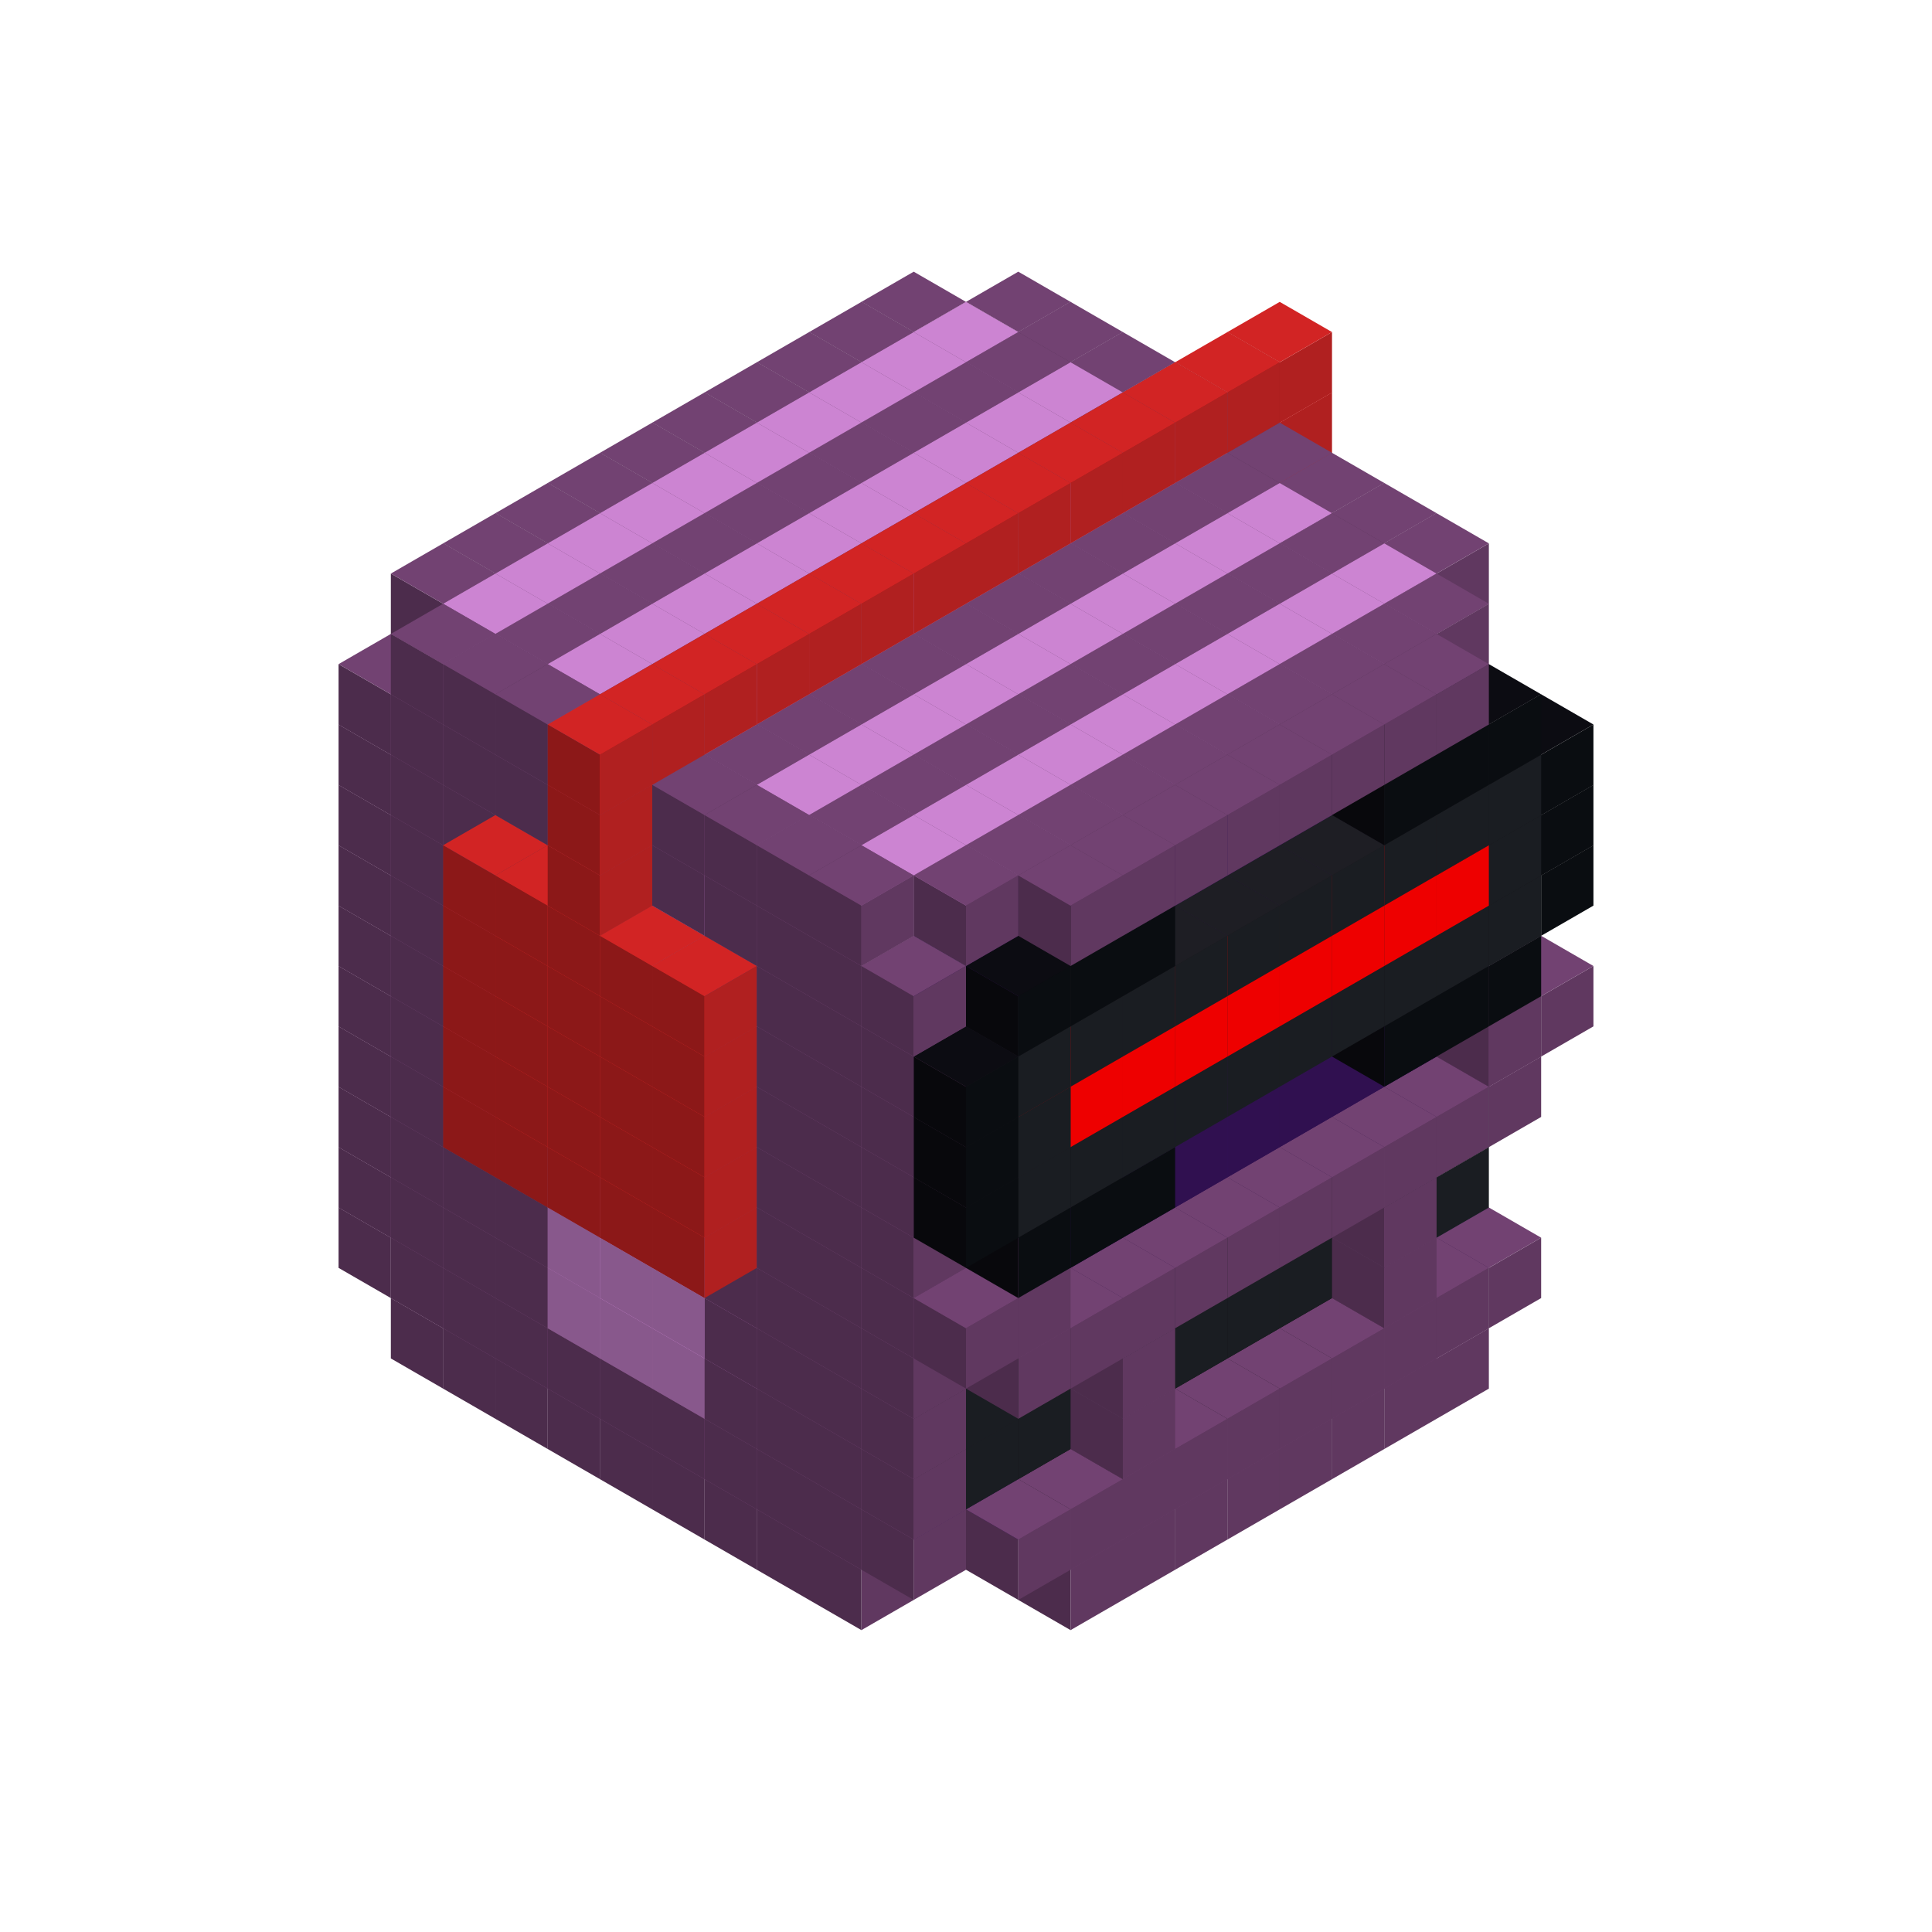 
<svg width='600' height='600' viewBox='4436371 5550000 3200000 3200000' xmlns='http://www.w3.org/2000/svg' xmlns:xlink='http://www.w3.org/1999/xlink'>
<use xlink:href='#v-0x000000ea-1' transform='translate(1070341,3650000)'/>
<use xlink:href='#v-0x000000ea-1' transform='translate(1156944,3700000)'/>
<use xlink:href='#v-0x000000ea-1' transform='translate(1243547,3750000)'/>
<use xlink:href='#v-0x000000ea-1' transform='translate(1330150,3800000)'/>
<use xlink:href='#v-0x000000ea-1' transform='translate(1416753,3850000)'/>
<use xlink:href='#v-0x000000ea-1' transform='translate(1503356,3900000)'/>
<use xlink:href='#v-0x000000ea-1' transform='translate(1589959,3950000)'/>
<use xlink:href='#v-0x000000ea-1' transform='translate(1676562,4000000)'/>
<use xlink:href='#v-0x000000ea-1' transform='translate(1763165,4050000)'/>
<use xlink:href='#v-0x000000ea-1' transform='translate(2715798,3700000)'/>
<use xlink:href='#v-0x000000ea-1' transform='translate(2629195,3750000)'/>
<use xlink:href='#v-0x000000ea-1' transform='translate(2542592,3800000)'/>
<use xlink:href='#v-0x000000ea-1' transform='translate(2455989,3850000)'/>
<use xlink:href='#v-0x000000ea-1' transform='translate(2369386,3900000)'/>
<use xlink:href='#v-0x000000ea-1' transform='translate(2282783,3950000)'/>
<use xlink:href='#v-0x000000ea-1' transform='translate(2196180,4000000)'/>
<use xlink:href='#v-0x000000ea-1' transform='translate(2109577,4050000)'/>
<use xlink:href='#v-0x000000ea-1' transform='translate(983738,3500000)'/>
<use xlink:href='#v-0x000000ea-1' transform='translate(1070341,3550000)'/>
<use xlink:href='#v-0x000000ea-1' transform='translate(1156944,3600000)'/>
<use xlink:href='#v-0x000000ea-1' transform='translate(1243547,3650000)'/>
<use xlink:href='#v-0x000000ea-1' transform='translate(1330150,3700000)'/>
<use xlink:href='#v-0x000000ea-1' transform='translate(1416753,3750000)'/>
<use xlink:href='#v-0x000000ea-1' transform='translate(1503356,3800000)'/>
<use xlink:href='#v-0x000000ea-1' transform='translate(1589959,3850000)'/>
<use xlink:href='#v-0x000000ea-1' transform='translate(1676562,3900000)'/>
<use xlink:href='#v-0x000000ea-1' transform='translate(1763165,3950000)'/>
<use xlink:href='#v-0x000000ea-2' transform='translate(2715798,3500000)'/>
<use xlink:href='#v-0x000000ea-4' transform='translate(2629195,3550000)'/>
<use xlink:href='#v-0x000000ea-4' transform='translate(2542592,3600000)'/>
<use xlink:href='#v-0x000000ea-4' transform='translate(2455989,3650000)'/>
<use xlink:href='#v-0x000000ea-4' transform='translate(2369386,3700000)'/>
<use xlink:href='#v-0x000000ea-4' transform='translate(2282783,3750000)'/>
<use xlink:href='#v-0x000000ea-4' transform='translate(2196180,3800000)'/>
<use xlink:href='#v-0x000000ea-4' transform='translate(2109577,3850000)'/>
<use xlink:href='#v-0x000000ea-4' transform='translate(2022974,3900000)'/>
<use xlink:href='#v-0x000000ea-2' transform='translate(1936371,3950000)'/>
<use xlink:href='#v-0x000000ea-1' transform='translate(1849768,4000000)'/>
<use xlink:href='#v-0x000000ea-1' transform='translate(2802401,3550000)'/>
<use xlink:href='#v-0x000000ea-1' transform='translate(2715798,3600000)'/>
<use xlink:href='#v-0x000000ea-1' transform='translate(2629195,3650000)'/>
<use xlink:href='#v-0x000000ea-1' transform='translate(2542592,3700000)'/>
<use xlink:href='#v-0x000000ea-1' transform='translate(2455989,3750000)'/>
<use xlink:href='#v-0x000000ea-1' transform='translate(2369386,3800000)'/>
<use xlink:href='#v-0x000000ea-1' transform='translate(2282783,3850000)'/>
<use xlink:href='#v-0x000000ea-1' transform='translate(2196180,3900000)'/>
<use xlink:href='#v-0x000000ea-1' transform='translate(2109577,3950000)'/>
<use xlink:href='#v-0x000000ea-1' transform='translate(2022974,4000000)'/>
<use xlink:href='#v-0x000000ea-1' transform='translate(983738,3400000)'/>
<use xlink:href='#v-0x000000ea-1' transform='translate(1070341,3450000)'/>
<use xlink:href='#v-0x000000ea-1' transform='translate(1156944,3500000)'/>
<use xlink:href='#v-0x000000ea-1' transform='translate(1243547,3550000)'/>
<use xlink:href='#v-0x000000ea-3' transform='translate(1330150,3600000)'/>
<use xlink:href='#v-0x000000ea-3' transform='translate(1416753,3650000)'/>
<use xlink:href='#v-0x000000ea-3' transform='translate(1503356,3700000)'/>
<use xlink:href='#v-0x000000ea-1' transform='translate(1589959,3750000)'/>
<use xlink:href='#v-0x000000ea-1' transform='translate(1676562,3800000)'/>
<use xlink:href='#v-0x000000ea-1' transform='translate(1763165,3850000)'/>
<use xlink:href='#v-0x000000ea-5' transform='translate(2715798,3400000)'/>
<use xlink:href='#v-0x000000ea-5' transform='translate(2629195,3450000)'/>
<use xlink:href='#v-0x000000ea-5' transform='translate(2542592,3500000)'/>
<use xlink:href='#v-0x000000ea-5' transform='translate(2455989,3550000)'/>
<use xlink:href='#v-0x000000ea-5' transform='translate(2369386,3600000)'/>
<use xlink:href='#v-0x000000ea-5' transform='translate(2282783,3650000)'/>
<use xlink:href='#v-0x000000ea-5' transform='translate(2196180,3700000)'/>
<use xlink:href='#v-0x000000ea-5' transform='translate(2109577,3750000)'/>
<use xlink:href='#v-0x000000ea-5' transform='translate(2022974,3800000)'/>
<use xlink:href='#v-0x000000ea-5' transform='translate(1936371,3850000)'/>
<use xlink:href='#v-0x000000ea-1' transform='translate(1849768,3900000)'/>
<use xlink:href='#v-0x000000ea-1' transform='translate(2629195,3550000)'/>
<use xlink:href='#v-0x000000ea-1' transform='translate(2196180,3800000)'/>
<use xlink:href='#v-0x000000ea-1' transform='translate(983738,3300000)'/>
<use xlink:href='#v-0x000000ea-1' transform='translate(1070341,3350000)'/>
<use xlink:href='#v-0x000000ea-1' transform='translate(1156944,3400000)'/>
<use xlink:href='#v-0x000000ea-1' transform='translate(1243547,3450000)'/>
<use xlink:href='#v-0x000000ea-3' transform='translate(1330150,3500000)'/>
<use xlink:href='#v-0x000000ea-3' transform='translate(1416753,3550000)'/>
<use xlink:href='#v-0x000000ea-3' transform='translate(1503356,3600000)'/>
<use xlink:href='#v-0x000000ea-1' transform='translate(1589959,3650000)'/>
<use xlink:href='#v-0x000000ea-1' transform='translate(1676562,3700000)'/>
<use xlink:href='#v-0x000000ea-1' transform='translate(1763165,3750000)'/>
<use xlink:href='#v-0x000000ea-5' transform='translate(2715798,3300000)'/>
<use xlink:href='#v-0x000000ea-5' transform='translate(2629195,3350000)'/>
<use xlink:href='#v-0x000000ea-5' transform='translate(2542592,3400000)'/>
<use xlink:href='#v-0x000000ea-5' transform='translate(2455989,3450000)'/>
<use xlink:href='#v-0x000000ea-5' transform='translate(2369386,3500000)'/>
<use xlink:href='#v-0x000000ea-5' transform='translate(2282783,3550000)'/>
<use xlink:href='#v-0x000000ea-5' transform='translate(2196180,3600000)'/>
<use xlink:href='#v-0x000000ea-5' transform='translate(2109577,3650000)'/>
<use xlink:href='#v-0x000000ea-5' transform='translate(2022974,3700000)'/>
<use xlink:href='#v-0x000000ea-5' transform='translate(1936371,3750000)'/>
<use xlink:href='#v-0x000000ea-1' transform='translate(1849768,3800000)'/>
<use xlink:href='#v-0x000000ea-1' transform='translate(2629195,3450000)'/>
<use xlink:href='#v-0x000000ea-1' transform='translate(2196180,3700000)'/>
<use xlink:href='#v-0x000000ea-1' transform='translate(983738,3200000)'/>
<use xlink:href='#v-0x000000ea-1' transform='translate(1070341,3250000)'/>
<use xlink:href='#v-0x000000ea-1' transform='translate(1156944,3300000)'/>
<use xlink:href='#v-0x000000ea-1' transform='translate(1243547,3350000)'/>
<use xlink:href='#v-0x000000ea-3' transform='translate(1330150,3400000)'/>
<use xlink:href='#v-0x000000ea-3' transform='translate(1416753,3450000)'/>
<use xlink:href='#v-0x000000ea-3' transform='translate(1503356,3500000)'/>
<use xlink:href='#v-0x000000ea-1' transform='translate(1589959,3550000)'/>
<use xlink:href='#v-0x000000ea-1' transform='translate(1676562,3600000)'/>
<use xlink:href='#v-0x000000ea-1' transform='translate(1763165,3650000)'/>
<use xlink:href='#v-0x000000ea-2' transform='translate(2715798,3200000)'/>
<use xlink:href='#v-0x000000ea-2' transform='translate(2629195,3250000)'/>
<use xlink:href='#v-0x000000ea-2' transform='translate(2542592,3300000)'/>
<use xlink:href='#v-0x000000ea-2' transform='translate(2455989,3350000)'/>
<use xlink:href='#v-0x000000ea-2' transform='translate(2369386,3400000)'/>
<use xlink:href='#v-0x000000ea-2' transform='translate(2282783,3450000)'/>
<use xlink:href='#v-0x000000ea-2' transform='translate(2196180,3500000)'/>
<use xlink:href='#v-0x000000ea-2' transform='translate(2109577,3550000)'/>
<use xlink:href='#v-0x000000ea-2' transform='translate(2022974,3600000)'/>
<use xlink:href='#v-0x000000ea-2' transform='translate(1936371,3650000)'/>
<use xlink:href='#v-0x000000ea-1' transform='translate(1849768,3700000)'/>
<use xlink:href='#v-0x000000ea-1' transform='translate(2802401,3250000)'/>
<use xlink:href='#v-0x000000ea-1' transform='translate(2715798,3300000)'/>
<use xlink:href='#v-0x000000ea-1' transform='translate(2629195,3350000)'/>
<use xlink:href='#v-0x000000ea-1' transform='translate(2542592,3400000)'/>
<use xlink:href='#v-0x000000ea-1' transform='translate(2455989,3450000)'/>
<use xlink:href='#v-0x000000ea-1' transform='translate(2369386,3500000)'/>
<use xlink:href='#v-0x000000ea-1' transform='translate(2282783,3550000)'/>
<use xlink:href='#v-0x000000ea-1' transform='translate(2196180,3600000)'/>
<use xlink:href='#v-0x000000ea-1' transform='translate(2109577,3650000)'/>
<use xlink:href='#v-0x000000ea-1' transform='translate(2022974,3700000)'/>
<use xlink:href='#v-0x000000ea-1' transform='translate(983738,3100000)'/>
<use xlink:href='#v-0x000000ea-1' transform='translate(1070341,3150000)'/>
<use xlink:href='#v-0x000000ea-1' transform='translate(1156944,3200000)'/>
<use xlink:href='#v-0x000000ea-8' transform='translate(2282783,2650000)'/>
<use xlink:href='#v-0x000000ea-1' transform='translate(1243547,3250000)'/>
<use xlink:href='#v-0x000000ea-8' transform='translate(1156944,3300000)'/>
<use xlink:href='#v-0x000000ea-8' transform='translate(2369386,2700000)'/>
<use xlink:href='#v-0x000000ea-3' transform='translate(1330150,3300000)'/>
<use xlink:href='#v-0x000000ea-8' transform='translate(1243547,3350000)'/>
<use xlink:href='#v-0x000000ea-8' transform='translate(2455989,2750000)'/>
<use xlink:href='#v-0x000000ea-3' transform='translate(1416753,3350000)'/>
<use xlink:href='#v-0x000000ea-8' transform='translate(1330150,3400000)'/>
<use xlink:href='#v-0x000000ea-8' transform='translate(2542592,2800000)'/>
<use xlink:href='#v-0x000000ea-3' transform='translate(1503356,3400000)'/>
<use xlink:href='#v-0x000000ea-8' transform='translate(1416753,3450000)'/>
<use xlink:href='#v-0x000000ea-8' transform='translate(2629195,2850000)'/>
<use xlink:href='#v-0x000000ea-1' transform='translate(1589959,3450000)'/>
<use xlink:href='#v-0x000000ea-8' transform='translate(1503356,3500000)'/>
<use xlink:href='#v-0x000000ea-1' transform='translate(1676562,3500000)'/>
<use xlink:href='#v-0x000000ea-1' transform='translate(1763165,3550000)'/>
<use xlink:href='#v-0x000000ea-2' transform='translate(2715798,3100000)'/>
<use xlink:href='#v-0x000000ea-2' transform='translate(2629195,3150000)'/>
<use xlink:href='#v-0x000000ea-2' transform='translate(2542592,3200000)'/>
<use xlink:href='#v-0x000000ea-2' transform='translate(2455989,3250000)'/>
<use xlink:href='#v-0x000000ea-2' transform='translate(2369386,3300000)'/>
<use xlink:href='#v-0x000000ea-2' transform='translate(2282783,3350000)'/>
<use xlink:href='#v-0x000000ea-2' transform='translate(2196180,3400000)'/>
<use xlink:href='#v-0x000000ea-2' transform='translate(2109577,3450000)'/>
<use xlink:href='#v-0x000000ea-2' transform='translate(2022974,3500000)'/>
<use xlink:href='#v-0x000000ea-2' transform='translate(1936371,3550000)'/>
<use xlink:href='#v-0x000000ea-1' transform='translate(1849768,3600000)'/>
<use xlink:href='#v-0x000000ea-1' transform='translate(2889004,3100000)'/>
<use xlink:href='#v-0x000000ea-1' transform='translate(2802401,3150000)'/>
<use xlink:href='#v-0x000000ea-1' transform='translate(2022974,3600000)'/>
<use xlink:href='#v-0x000000ea-1' transform='translate(1936371,3650000)'/>
<use xlink:href='#v-0x000000ea-1' transform='translate(983738,3000000)'/>
<use xlink:href='#v-0x000000ea-1' transform='translate(1070341,3050000)'/>
<use xlink:href='#v-0x000000ea-1' transform='translate(1156944,3100000)'/>
<use xlink:href='#v-0x000000ea-8' transform='translate(2282783,2550000)'/>
<use xlink:href='#v-0x000000ea-1' transform='translate(1243547,3150000)'/>
<use xlink:href='#v-0x000000ea-8' transform='translate(1156944,3200000)'/>
<use xlink:href='#v-0x000000ea-8' transform='translate(2369386,2600000)'/>
<use xlink:href='#v-0x000000ea-3' transform='translate(1330150,3200000)'/>
<use xlink:href='#v-0x000000ea-8' transform='translate(1243547,3250000)'/>
<use xlink:href='#v-0x000000ea-8' transform='translate(2455989,2650000)'/>
<use xlink:href='#v-0x000000ea-3' transform='translate(1416753,3250000)'/>
<use xlink:href='#v-0x000000ea-8' transform='translate(1330150,3300000)'/>
<use xlink:href='#v-0x000000ea-8' transform='translate(2542592,2700000)'/>
<use xlink:href='#v-0x000000ea-3' transform='translate(1503356,3300000)'/>
<use xlink:href='#v-0x000000ea-8' transform='translate(1416753,3350000)'/>
<use xlink:href='#v-0x000000ea-8' transform='translate(2629195,2750000)'/>
<use xlink:href='#v-0x000000ea-1' transform='translate(1589959,3350000)'/>
<use xlink:href='#v-0x000000ea-8' transform='translate(1503356,3400000)'/>
<use xlink:href='#v-0x000000ea-1' transform='translate(1676562,3400000)'/>
<use xlink:href='#v-0x000000ea-1' transform='translate(1763165,3450000)'/>
<use xlink:href='#v-0x000000ea-2' transform='translate(2715798,3000000)'/>
<use xlink:href='#v-0x000000ea-2' transform='translate(2629195,3050000)'/>
<use xlink:href='#v-0x000000ea-2' transform='translate(2542592,3100000)'/>
<use xlink:href='#v-0x000000ea-2' transform='translate(2455989,3150000)'/>
<use xlink:href='#v-0x000000ea-2' transform='translate(2369386,3200000)'/>
<use xlink:href='#v-0x000000ea-2' transform='translate(2282783,3250000)'/>
<use xlink:href='#v-0x000000ea-2' transform='translate(2196180,3300000)'/>
<use xlink:href='#v-0x000000ea-2' transform='translate(2109577,3350000)'/>
<use xlink:href='#v-0x000000ea-2' transform='translate(2022974,3400000)'/>
<use xlink:href='#v-0x000000ea-2' transform='translate(1936371,3450000)'/>
<use xlink:href='#v-0x000000ea-1' transform='translate(1849768,3500000)'/>
<use xlink:href='#v-0x000000ea-4' transform='translate(2802401,3050000)'/>
<use xlink:href='#v-0x000000ea-4' transform='translate(2715798,3100000)'/>
<use xlink:href='#v-0x000000ea-4' transform='translate(2629195,3150000)'/>
<use xlink:href='#v-0x000000ea-4' transform='translate(2196180,3400000)'/>
<use xlink:href='#v-0x000000ea-4' transform='translate(2109577,3450000)'/>
<use xlink:href='#v-0x000000ea-4' transform='translate(2022974,3500000)'/>
<use xlink:href='#v-0x000000ea-1' transform='translate(983738,2900000)'/>
<use xlink:href='#v-0x000000ea-1' transform='translate(1070341,2950000)'/>
<use xlink:href='#v-0x000000ea-1' transform='translate(1156944,3000000)'/>
<use xlink:href='#v-0x000000ea-8' transform='translate(2282783,2450000)'/>
<use xlink:href='#v-0x000000ea-1' transform='translate(1243547,3050000)'/>
<use xlink:href='#v-0x000000ea-8' transform='translate(1156944,3100000)'/>
<use xlink:href='#v-0x000000ea-8' transform='translate(2369386,2500000)'/>
<use xlink:href='#v-0x000000ea-3' transform='translate(1330150,3100000)'/>
<use xlink:href='#v-0x000000ea-8' transform='translate(1243547,3150000)'/>
<use xlink:href='#v-0x000000ea-8' transform='translate(2455989,2550000)'/>
<use xlink:href='#v-0x000000ea-3' transform='translate(1416753,3150000)'/>
<use xlink:href='#v-0x000000ea-8' transform='translate(1330150,3200000)'/>
<use xlink:href='#v-0x000000ea-8' transform='translate(2542592,2600000)'/>
<use xlink:href='#v-0x000000ea-3' transform='translate(1503356,3200000)'/>
<use xlink:href='#v-0x000000ea-8' transform='translate(1416753,3250000)'/>
<use xlink:href='#v-0x000000ea-8' transform='translate(2629195,2650000)'/>
<use xlink:href='#v-0x000000ea-1' transform='translate(1589959,3250000)'/>
<use xlink:href='#v-0x000000ea-8' transform='translate(1503356,3300000)'/>
<use xlink:href='#v-0x000000ea-1' transform='translate(1676562,3300000)'/>
<use xlink:href='#v-0x000000ea-1' transform='translate(1763165,3350000)'/>
<use xlink:href='#v-0x000000ea-2' transform='translate(2715798,2900000)'/>
<use xlink:href='#v-0x000000ea-2' transform='translate(2629195,2950000)'/>
<use xlink:href='#v-0x000000ea-2' transform='translate(2542592,3000000)'/>
<use xlink:href='#v-0x000000ea-2' transform='translate(2455989,3050000)'/>
<use xlink:href='#v-0x000000ea-2' transform='translate(2369386,3100000)'/>
<use xlink:href='#v-0x000000ea-2' transform='translate(2282783,3150000)'/>
<use xlink:href='#v-0x000000ea-2' transform='translate(2196180,3200000)'/>
<use xlink:href='#v-0x000000ea-2' transform='translate(2109577,3250000)'/>
<use xlink:href='#v-0x000000ea-2' transform='translate(2022974,3300000)'/>
<use xlink:href='#v-0x000000ea-2' transform='translate(1936371,3350000)'/>
<use xlink:href='#v-0x000000ea-1' transform='translate(1849768,3400000)'/>
<use xlink:href='#v-0x000000ea-4' transform='translate(2889004,2900000)'/>
<use xlink:href='#v-0x000000ea-6' transform='translate(2802401,2950000)'/>
<use xlink:href='#v-0x000000ea-6' transform='translate(2715798,3000000)'/>
<use xlink:href='#v-0x000000ea-6' transform='translate(2629195,3050000)'/>
<use xlink:href='#v-0x000000ea-6' transform='translate(2542592,3100000)'/>
<use xlink:href='#v-0x000000ea-6' transform='translate(2455989,3150000)'/>
<use xlink:href='#v-0x000000ea-6' transform='translate(2369386,3200000)'/>
<use xlink:href='#v-0x000000ea-6' transform='translate(2282783,3250000)'/>
<use xlink:href='#v-0x000000ea-6' transform='translate(2196180,3300000)'/>
<use xlink:href='#v-0x000000ea-6' transform='translate(2109577,3350000)'/>
<use xlink:href='#v-0x000000ea-6' transform='translate(2022974,3400000)'/>
<use xlink:href='#v-0x000000ea-4' transform='translate(1936371,3450000)'/>
<use xlink:href='#v-0x000000ea-1' transform='translate(983738,2800000)'/>
<use xlink:href='#v-0x000000ea-1' transform='translate(1070341,2850000)'/>
<use xlink:href='#v-0x000000ea-1' transform='translate(1156944,2900000)'/>
<use xlink:href='#v-0x000000ea-8' transform='translate(2282783,2350000)'/>
<use xlink:href='#v-0x000000ea-1' transform='translate(1243547,2950000)'/>
<use xlink:href='#v-0x000000ea-8' transform='translate(1156944,3000000)'/>
<use xlink:href='#v-0x000000ea-8' transform='translate(2369386,2400000)'/>
<use xlink:href='#v-0x000000ea-3' transform='translate(1330150,3000000)'/>
<use xlink:href='#v-0x000000ea-8' transform='translate(1243547,3050000)'/>
<use xlink:href='#v-0x000000ea-8' transform='translate(2455989,2450000)'/>
<use xlink:href='#v-0x000000ea-3' transform='translate(1416753,3050000)'/>
<use xlink:href='#v-0x000000ea-8' transform='translate(1330150,3100000)'/>
<use xlink:href='#v-0x000000ea-8' transform='translate(2542592,2500000)'/>
<use xlink:href='#v-0x000000ea-3' transform='translate(1503356,3100000)'/>
<use xlink:href='#v-0x000000ea-8' transform='translate(1416753,3150000)'/>
<use xlink:href='#v-0x000000ea-8' transform='translate(2629195,2550000)'/>
<use xlink:href='#v-0x000000ea-1' transform='translate(1589959,3150000)'/>
<use xlink:href='#v-0x000000ea-8' transform='translate(1503356,3200000)'/>
<use xlink:href='#v-0x000000ea-1' transform='translate(1676562,3200000)'/>
<use xlink:href='#v-0x000000ea-1' transform='translate(1763165,3250000)'/>
<use xlink:href='#v-0x000000ea-2' transform='translate(2715798,2800000)'/>
<use xlink:href='#v-0x000000ea-2' transform='translate(2629195,2850000)'/>
<use xlink:href='#v-0x000000ea-2' transform='translate(2542592,2900000)'/>
<use xlink:href='#v-0x000000ea-2' transform='translate(2455989,2950000)'/>
<use xlink:href='#v-0x000000ea-2' transform='translate(2369386,3000000)'/>
<use xlink:href='#v-0x000000ea-2' transform='translate(2282783,3050000)'/>
<use xlink:href='#v-0x000000ea-2' transform='translate(2196180,3100000)'/>
<use xlink:href='#v-0x000000ea-2' transform='translate(2109577,3150000)'/>
<use xlink:href='#v-0x000000ea-2' transform='translate(2022974,3200000)'/>
<use xlink:href='#v-0x000000ea-2' transform='translate(1936371,3250000)'/>
<use xlink:href='#v-0x000000ea-1' transform='translate(1849768,3300000)'/>
<use xlink:href='#v-0x000000ea-4' transform='translate(2889004,2800000)'/>
<use xlink:href='#v-0x000000ea-6' transform='translate(2802401,2850000)'/>
<use xlink:href='#v-0x000000ea-7' transform='translate(2715798,2900000)'/>
<use xlink:href='#v-0x000000ea-7' transform='translate(2629195,2950000)'/>
<use xlink:href='#v-0x000000ea-7' transform='translate(2542592,3000000)'/>
<use xlink:href='#v-0x000000ea-7' transform='translate(2455989,3050000)'/>
<use xlink:href='#v-0x000000ea-7' transform='translate(2369386,3100000)'/>
<use xlink:href='#v-0x000000ea-7' transform='translate(2282783,3150000)'/>
<use xlink:href='#v-0x000000ea-7' transform='translate(2196180,3200000)'/>
<use xlink:href='#v-0x000000ea-7' transform='translate(2109577,3250000)'/>
<use xlink:href='#v-0x000000ea-6' transform='translate(2022974,3300000)'/>
<use xlink:href='#v-0x000000ea-4' transform='translate(1936371,3350000)'/>
<use xlink:href='#v-0x000000ea-1' transform='translate(983738,2700000)'/>
<use xlink:href='#v-0x000000ea-1' transform='translate(1070341,2750000)'/>
<use xlink:href='#v-0x000000ea-1' transform='translate(1156944,2800000)'/>
<use xlink:href='#v-0x000000ea-8' transform='translate(2282783,2250000)'/>
<use xlink:href='#v-0x000000ea-1' transform='translate(1243547,2850000)'/>
<use xlink:href='#v-0x000000ea-8' transform='translate(1156944,2900000)'/>
<use xlink:href='#v-0x000000ea-8' transform='translate(2369386,2300000)'/>
<use xlink:href='#v-0x000000ea-3' transform='translate(1330150,2900000)'/>
<use xlink:href='#v-0x000000ea-8' transform='translate(1243547,2950000)'/>
<use xlink:href='#v-0x000000ea-8' transform='translate(2455989,2350000)'/>
<use xlink:href='#v-0x000000ea-3' transform='translate(1416753,2950000)'/>
<use xlink:href='#v-0x000000ea-8' transform='translate(1330150,3000000)'/>
<use xlink:href='#v-0x000000ea-8' transform='translate(2542592,2400000)'/>
<use xlink:href='#v-0x000000ea-3' transform='translate(1503356,3000000)'/>
<use xlink:href='#v-0x000000ea-8' transform='translate(1416753,3050000)'/>
<use xlink:href='#v-0x000000ea-8' transform='translate(2629195,2450000)'/>
<use xlink:href='#v-0x000000ea-1' transform='translate(1589959,3050000)'/>
<use xlink:href='#v-0x000000ea-8' transform='translate(1503356,3100000)'/>
<use xlink:href='#v-0x000000ea-1' transform='translate(1676562,3100000)'/>
<use xlink:href='#v-0x000000ea-1' transform='translate(1763165,3150000)'/>
<use xlink:href='#v-0x000000ea-2' transform='translate(2715798,2700000)'/>
<use xlink:href='#v-0x000000ea-2' transform='translate(2629195,2750000)'/>
<use xlink:href='#v-0x000000ea-2' transform='translate(2542592,2800000)'/>
<use xlink:href='#v-0x000000ea-2' transform='translate(2455989,2850000)'/>
<use xlink:href='#v-0x000000ea-2' transform='translate(2369386,2900000)'/>
<use xlink:href='#v-0x000000ea-2' transform='translate(2282783,2950000)'/>
<use xlink:href='#v-0x000000ea-2' transform='translate(2196180,3000000)'/>
<use xlink:href='#v-0x000000ea-2' transform='translate(2109577,3050000)'/>
<use xlink:href='#v-0x000000ea-2' transform='translate(2022974,3100000)'/>
<use xlink:href='#v-0x000000ea-2' transform='translate(1936371,3150000)'/>
<use xlink:href='#v-0x000000ea-1' transform='translate(1849768,3200000)'/>
<use xlink:href='#v-0x000000ea-4' transform='translate(2889004,2700000)'/>
<use xlink:href='#v-0x000000ea-6' transform='translate(2802401,2750000)'/>
<use xlink:href='#v-0x000000ea-6' transform='translate(2715798,2800000)'/>
<use xlink:href='#v-0x000000ea-6' transform='translate(2629195,2850000)'/>
<use xlink:href='#v-0x000000ea-6' transform='translate(2542592,2900000)'/>
<use xlink:href='#v-0x000000ea-6' transform='translate(2455989,2950000)'/>
<use xlink:href='#v-0x000000ea-6' transform='translate(2369386,3000000)'/>
<use xlink:href='#v-0x000000ea-6' transform='translate(2282783,3050000)'/>
<use xlink:href='#v-0x000000ea-6' transform='translate(2196180,3100000)'/>
<use xlink:href='#v-0x000000ea-6' transform='translate(2109577,3150000)'/>
<use xlink:href='#v-0x000000ea-6' transform='translate(2022974,3200000)'/>
<use xlink:href='#v-0x000000ea-4' transform='translate(1936371,3250000)'/>
<use xlink:href='#v-0x000000ea-1' transform='translate(983738,2600000)'/>
<use xlink:href='#v-0x000000ea-1' transform='translate(1070341,2650000)'/>
<use xlink:href='#v-0x000000ea-1' transform='translate(1156944,2700000)'/>
<use xlink:href='#v-0x000000ea-1' transform='translate(1243547,2750000)'/>
<use xlink:href='#v-0x000000ea-1' transform='translate(1330150,2800000)'/>
<use xlink:href='#v-0x000000ea-8' transform='translate(2455989,2250000)'/>
<use xlink:href='#v-0x000000ea-1' transform='translate(1416753,2850000)'/>
<use xlink:href='#v-0x000000ea-8' transform='translate(1330150,2900000)'/>
<use xlink:href='#v-0x000000ea-1' transform='translate(1503356,2900000)'/>
<use xlink:href='#v-0x000000ea-1' transform='translate(1589959,2950000)'/>
<use xlink:href='#v-0x000000ea-1' transform='translate(1676562,3000000)'/>
<use xlink:href='#v-0x000000ea-1' transform='translate(1763165,3050000)'/>
<use xlink:href='#v-0x000000ea-2' transform='translate(2715798,2600000)'/>
<use xlink:href='#v-0x000000ea-2' transform='translate(2629195,2650000)'/>
<use xlink:href='#v-0x000000ea-2' transform='translate(2542592,2700000)'/>
<use xlink:href='#v-0x000000ea-2' transform='translate(2455989,2750000)'/>
<use xlink:href='#v-0x000000ea-2' transform='translate(2369386,2800000)'/>
<use xlink:href='#v-0x000000ea-2' transform='translate(2282783,2850000)'/>
<use xlink:href='#v-0x000000ea-2' transform='translate(2196180,2900000)'/>
<use xlink:href='#v-0x000000ea-2' transform='translate(2109577,2950000)'/>
<use xlink:href='#v-0x000000ea-2' transform='translate(2022974,3000000)'/>
<use xlink:href='#v-0x000000ea-2' transform='translate(1936371,3050000)'/>
<use xlink:href='#v-0x000000ea-1' transform='translate(1849768,3100000)'/>
<use xlink:href='#v-0x000000ea-4' transform='translate(2802401,2650000)'/>
<use xlink:href='#v-0x000000ea-4' transform='translate(2715798,2700000)'/>
<use xlink:href='#v-0x000000ea-4' transform='translate(2629195,2750000)'/>
<use xlink:href='#v-0x000000ea-4' transform='translate(2196180,3000000)'/>
<use xlink:href='#v-0x000000ea-4' transform='translate(2109577,3050000)'/>
<use xlink:href='#v-0x000000ea-4' transform='translate(2022974,3100000)'/>
<use xlink:href='#v-0x000000ea-1' transform='translate(1849768,2000000)'/>
<use xlink:href='#v-0x000000ea-1' transform='translate(1763165,2050000)'/>
<use xlink:href='#v-0x000000ea-1' transform='translate(1676562,2100000)'/>
<use xlink:href='#v-0x000000ea-1' transform='translate(1589959,2150000)'/>
<use xlink:href='#v-0x000000ea-1' transform='translate(1503356,2200000)'/>
<use xlink:href='#v-0x000000ea-1' transform='translate(1416753,2250000)'/>
<use xlink:href='#v-0x000000ea-1' transform='translate(1330150,2300000)'/>
<use xlink:href='#v-0x000000ea-1' transform='translate(1243547,2350000)'/>
<use xlink:href='#v-0x000000ea-1' transform='translate(1156944,2400000)'/>
<use xlink:href='#v-0x000000ea-1' transform='translate(1070341,2450000)'/>
<use xlink:href='#v-0x000000ea-1' transform='translate(2022974,2000000)'/>
<use xlink:href='#v-0x000000ea-3' transform='translate(1936371,2050000)'/>
<use xlink:href='#v-0x000000ea-3' transform='translate(1849768,2100000)'/>
<use xlink:href='#v-0x000000ea-3' transform='translate(1763165,2150000)'/>
<use xlink:href='#v-0x000000ea-3' transform='translate(1676562,2200000)'/>
<use xlink:href='#v-0x000000ea-3' transform='translate(1589959,2250000)'/>
<use xlink:href='#v-0x000000ea-3' transform='translate(1503356,2300000)'/>
<use xlink:href='#v-0x000000ea-3' transform='translate(1416753,2350000)'/>
<use xlink:href='#v-0x000000ea-3' transform='translate(1330150,2400000)'/>
<use xlink:href='#v-0x000000ea-3' transform='translate(1243547,2450000)'/>
<use xlink:href='#v-0x000000ea-3' transform='translate(1156944,2500000)'/>
<use xlink:href='#v-0x000000ea-1' transform='translate(1070341,2550000)'/>
<use xlink:href='#v-0x000000ea-1' transform='translate(2109577,2050000)'/>
<use xlink:href='#v-0x000000ea-1' transform='translate(2022974,2100000)'/>
<use xlink:href='#v-0x000000ea-1' transform='translate(1936371,2150000)'/>
<use xlink:href='#v-0x000000ea-1' transform='translate(1849768,2200000)'/>
<use xlink:href='#v-0x000000ea-1' transform='translate(1763165,2250000)'/>
<use xlink:href='#v-0x000000ea-1' transform='translate(1676562,2300000)'/>
<use xlink:href='#v-0x000000ea-1' transform='translate(1589959,2350000)'/>
<use xlink:href='#v-0x000000ea-1' transform='translate(1503356,2400000)'/>
<use xlink:href='#v-0x000000ea-1' transform='translate(1416753,2450000)'/>
<use xlink:href='#v-0x000000ea-1' transform='translate(1330150,2500000)'/>
<use xlink:href='#v-0x000000ea-1' transform='translate(1243547,2550000)'/>
<use xlink:href='#v-0x000000ea-1' transform='translate(1156944,2600000)'/>
<use xlink:href='#v-0x000000ea-1' transform='translate(2196180,2100000)'/>
<use xlink:href='#v-0x000000ea-3' transform='translate(2109577,2150000)'/>
<use xlink:href='#v-0x000000ea-3' transform='translate(2022974,2200000)'/>
<use xlink:href='#v-0x000000ea-3' transform='translate(1936371,2250000)'/>
<use xlink:href='#v-0x000000ea-3' transform='translate(1849768,2300000)'/>
<use xlink:href='#v-0x000000ea-3' transform='translate(1763165,2350000)'/>
<use xlink:href='#v-0x000000ea-3' transform='translate(1676562,2400000)'/>
<use xlink:href='#v-0x000000ea-3' transform='translate(1589959,2450000)'/>
<use xlink:href='#v-0x000000ea-3' transform='translate(1503356,2500000)'/>
<use xlink:href='#v-0x000000ea-3' transform='translate(1416753,2550000)'/>
<use xlink:href='#v-0x000000ea-3' transform='translate(1330150,2600000)'/>
<use xlink:href='#v-0x000000ea-1' transform='translate(1243547,2650000)'/>
<use xlink:href='#v-0x000000ea-1' transform='translate(2282783,2150000)'/>
<use xlink:href='#v-0x000000ea-1' transform='translate(2196180,2200000)'/>
<use xlink:href='#v-0x000000ea-1' transform='translate(2109577,2250000)'/>
<use xlink:href='#v-0x000000ea-1' transform='translate(2022974,2300000)'/>
<use xlink:href='#v-0x000000ea-1' transform='translate(1936371,2350000)'/>
<use xlink:href='#v-0x000000ea-1' transform='translate(1849768,2400000)'/>
<use xlink:href='#v-0x000000ea-1' transform='translate(1763165,2450000)'/>
<use xlink:href='#v-0x000000ea-1' transform='translate(1676562,2500000)'/>
<use xlink:href='#v-0x000000ea-1' transform='translate(1589959,2550000)'/>
<use xlink:href='#v-0x000000ea-1' transform='translate(1503356,2600000)'/>
<use xlink:href='#v-0x000000ea-1' transform='translate(1416753,2650000)'/>
<use xlink:href='#v-0x000000ea-1' transform='translate(1330150,2700000)'/>
<use xlink:href='#v-0x000000ea-8' transform='translate(2455989,2150000)'/>
<use xlink:href='#v-0x000000ea-1' transform='translate(2369386,2200000)'/>
<use xlink:href='#v-0x000000ea-3' transform='translate(2282783,2250000)'/>
<use xlink:href='#v-0x000000ea-3' transform='translate(2196180,2300000)'/>
<use xlink:href='#v-0x000000ea-3' transform='translate(2109577,2350000)'/>
<use xlink:href='#v-0x000000ea-3' transform='translate(2022974,2400000)'/>
<use xlink:href='#v-0x000000ea-3' transform='translate(1936371,2450000)'/>
<use xlink:href='#v-0x000000ea-3' transform='translate(1849768,2500000)'/>
<use xlink:href='#v-0x000000ea-3' transform='translate(1763165,2550000)'/>
<use xlink:href='#v-0x000000ea-3' transform='translate(1676562,2600000)'/>
<use xlink:href='#v-0x000000ea-3' transform='translate(1589959,2650000)'/>
<use xlink:href='#v-0x000000ea-3' transform='translate(1503356,2700000)'/>
<use xlink:href='#v-0x000000ea-1' transform='translate(1416753,2750000)'/>
<use xlink:href='#v-0x000000ea-8' transform='translate(1330150,2800000)'/>
<use xlink:href='#v-0x000000ea-1' transform='translate(2455989,2250000)'/>
<use xlink:href='#v-0x000000ea-1' transform='translate(2369386,2300000)'/>
<use xlink:href='#v-0x000000ea-1' transform='translate(2282783,2350000)'/>
<use xlink:href='#v-0x000000ea-1' transform='translate(2196180,2400000)'/>
<use xlink:href='#v-0x000000ea-1' transform='translate(2109577,2450000)'/>
<use xlink:href='#v-0x000000ea-1' transform='translate(2022974,2500000)'/>
<use xlink:href='#v-0x000000ea-1' transform='translate(1936371,2550000)'/>
<use xlink:href='#v-0x000000ea-1' transform='translate(1849768,2600000)'/>
<use xlink:href='#v-0x000000ea-1' transform='translate(1763165,2650000)'/>
<use xlink:href='#v-0x000000ea-1' transform='translate(1676562,2700000)'/>
<use xlink:href='#v-0x000000ea-1' transform='translate(1589959,2750000)'/>
<use xlink:href='#v-0x000000ea-1' transform='translate(1503356,2800000)'/>
<use xlink:href='#v-0x000000ea-1' transform='translate(2542592,2300000)'/>
<use xlink:href='#v-0x000000ea-3' transform='translate(2455989,2350000)'/>
<use xlink:href='#v-0x000000ea-3' transform='translate(2369386,2400000)'/>
<use xlink:href='#v-0x000000ea-3' transform='translate(2282783,2450000)'/>
<use xlink:href='#v-0x000000ea-3' transform='translate(2196180,2500000)'/>
<use xlink:href='#v-0x000000ea-3' transform='translate(2109577,2550000)'/>
<use xlink:href='#v-0x000000ea-3' transform='translate(2022974,2600000)'/>
<use xlink:href='#v-0x000000ea-3' transform='translate(1936371,2650000)'/>
<use xlink:href='#v-0x000000ea-3' transform='translate(1849768,2700000)'/>
<use xlink:href='#v-0x000000ea-3' transform='translate(1763165,2750000)'/>
<use xlink:href='#v-0x000000ea-3' transform='translate(1676562,2800000)'/>
<use xlink:href='#v-0x000000ea-1' transform='translate(1589959,2850000)'/>
<use xlink:href='#v-0x000000ea-1' transform='translate(2629195,2350000)'/>
<use xlink:href='#v-0x000000ea-1' transform='translate(2542592,2400000)'/>
<use xlink:href='#v-0x000000ea-1' transform='translate(2455989,2450000)'/>
<use xlink:href='#v-0x000000ea-1' transform='translate(2369386,2500000)'/>
<use xlink:href='#v-0x000000ea-1' transform='translate(2282783,2550000)'/>
<use xlink:href='#v-0x000000ea-1' transform='translate(2196180,2600000)'/>
<use xlink:href='#v-0x000000ea-1' transform='translate(2109577,2650000)'/>
<use xlink:href='#v-0x000000ea-1' transform='translate(2022974,2700000)'/>
<use xlink:href='#v-0x000000ea-1' transform='translate(1936371,2750000)'/>
<use xlink:href='#v-0x000000ea-1' transform='translate(1849768,2800000)'/>
<use xlink:href='#v-0x000000ea-1' transform='translate(1763165,2850000)'/>
<use xlink:href='#v-0x000000ea-1' transform='translate(1676562,2900000)'/>
<use xlink:href='#v-0x000000ea-1' transform='translate(2715798,2400000)'/>
<use xlink:href='#v-0x000000ea-3' transform='translate(2629195,2450000)'/>
<use xlink:href='#v-0x000000ea-3' transform='translate(2542592,2500000)'/>
<use xlink:href='#v-0x000000ea-3' transform='translate(2455989,2550000)'/>
<use xlink:href='#v-0x000000ea-3' transform='translate(2369386,2600000)'/>
<use xlink:href='#v-0x000000ea-3' transform='translate(2282783,2650000)'/>
<use xlink:href='#v-0x000000ea-3' transform='translate(2196180,2700000)'/>
<use xlink:href='#v-0x000000ea-3' transform='translate(2109577,2750000)'/>
<use xlink:href='#v-0x000000ea-3' transform='translate(2022974,2800000)'/>
<use xlink:href='#v-0x000000ea-3' transform='translate(1936371,2850000)'/>
<use xlink:href='#v-0x000000ea-3' transform='translate(1849768,2900000)'/>
<use xlink:href='#v-0x000000ea-1' transform='translate(1763165,2950000)'/>
<use xlink:href='#v-0x000000ea-1' transform='translate(2715798,2500000)'/>
<use xlink:href='#v-0x000000ea-1' transform='translate(2629195,2550000)'/>
<use xlink:href='#v-0x000000ea-1' transform='translate(2542592,2600000)'/>
<use xlink:href='#v-0x000000ea-1' transform='translate(2455989,2650000)'/>
<use xlink:href='#v-0x000000ea-1' transform='translate(2369386,2700000)'/>
<use xlink:href='#v-0x000000ea-1' transform='translate(2282783,2750000)'/>
<use xlink:href='#v-0x000000ea-1' transform='translate(2196180,2800000)'/>
<use xlink:href='#v-0x000000ea-1' transform='translate(2109577,2850000)'/>
<use xlink:href='#v-0x000000ea-1' transform='translate(2022974,2900000)'/>
<use xlink:href='#v-0x000000ea-1' transform='translate(1936371,2950000)'/>
<use xlink:href='#v-0x000000ea-1' transform='translate(2715798,2600000)'/>
<use xlink:href='#v-0x000000ea-1' transform='translate(2629195,2650000)'/>
<use xlink:href='#v-0x000000ea-1' transform='translate(2542592,2700000)'/>
<use xlink:href='#v-0x000000ea-1' transform='translate(2455989,2750000)'/>
<use xlink:href='#v-0x000000ea-1' transform='translate(2369386,2800000)'/>
<use xlink:href='#v-0x000000ea-1' transform='translate(2282783,2850000)'/>
<use xlink:href='#v-0x000000ea-1' transform='translate(2196180,2900000)'/>
<use xlink:href='#v-0x000000ea-1' transform='translate(2109577,2950000)'/>
<use xlink:href='#v-0x000000ea-8' transform='translate(2455989,2050000)'/>
<use xlink:href='#v-0x000000ea-8' transform='translate(2369386,2100000)'/>
<use xlink:href='#v-0x000000ea-8' transform='translate(2282783,2150000)'/>
<use xlink:href='#v-0x000000ea-8' transform='translate(2196180,2200000)'/>
<use xlink:href='#v-0x000000ea-8' transform='translate(2109577,2250000)'/>
<use xlink:href='#v-0x000000ea-8' transform='translate(2022974,2300000)'/>
<use xlink:href='#v-0x000000ea-8' transform='translate(1936371,2350000)'/>
<use xlink:href='#v-0x000000ea-8' transform='translate(1849768,2400000)'/>
<use xlink:href='#v-0x000000ea-8' transform='translate(1763165,2450000)'/>
<use xlink:href='#v-0x000000ea-8' transform='translate(1676562,2500000)'/>
<use xlink:href='#v-0x000000ea-8' transform='translate(1589959,2550000)'/>
<use xlink:href='#v-0x000000ea-8' transform='translate(1503356,2600000)'/>
<use xlink:href='#v-0x000000ea-8' transform='translate(1416753,2650000)'/>
<use xlink:href='#v-0x000000ea-8' transform='translate(1330150,2700000)'/>
<defs>
<g id='v-0x000000ea-1'>
<polygon points='4100000,4100000 4100000,4200000 4013397,4150000 4013397,4050000' fill='#4c2c4c'/>
<polygon points='4100000,4100000 4100000,4200000 4186602,4150000 4186602,4050000' fill='#603860'/>
<polygon points='4100000,4100000 4013397,4050000 4100000,4000000 4186602,4050000' fill='#724272'/>
</g>
<g id='v-0x000000ea-2'>
<polygon points='4100000,4100000 4100000,4200000 4013397,4150000 4013397,4050000' fill='#240c40'/>
<polygon points='4100000,4100000 4100000,4200000 4186602,4150000 4186602,4050000' fill='#301050'/>
<polygon points='4100000,4100000 4013397,4050000 4100000,4000000 4186602,4050000' fill='#361260'/>
</g>
<g id='v-0x000000ea-3'>
<polygon points='4100000,4100000 4100000,4200000 4013397,4150000 4013397,4050000' fill='#88588c'/>
<polygon points='4100000,4100000 4100000,4200000 4186602,4150000 4186602,4050000' fill='#aa70b0'/>
<polygon points='4100000,4100000 4013397,4050000 4100000,4000000 4186602,4050000' fill='#cc84d2'/>
</g>
<g id='v-0x000000ea-4'>
<polygon points='4100000,4100000 4100000,4200000 4013397,4150000 4013397,4050000' fill='#08080c'/>
<polygon points='4100000,4100000 4100000,4200000 4186602,4150000 4186602,4050000' fill='#0a0d11'/>
<polygon points='4100000,4100000 4013397,4050000 4100000,4000000 4186602,4050000' fill='#0c0c12'/>
</g>
<g id='v-0x000000ea-5'>
<polygon points='4100000,4100000 4100000,4200000 4013397,4150000 4013397,4050000' fill='#141418'/>
<polygon points='4100000,4100000 4100000,4200000 4186602,4150000 4186602,4050000' fill='#1a1d22'/>
<polygon points='4100000,4100000 4013397,4050000 4100000,4000000 4186602,4050000' fill='#1e1e24'/>
</g>
<g id='v-0x000000ea-6'>
<polygon points='4100000,4100000 4100000,4200000 4013397,4150000 4013397,4050000' fill='#141418'/>
<polygon points='4100000,4100000 4100000,4200000 4186602,4150000 4186602,4050000' fill='#1a1d22'/>
<polygon points='4100000,4100000 4013397,4050000 4100000,4000000 4186602,4050000' fill='#1e1e24'/>
</g>
<g id='v-0x000000ea-7'>
<polygon points='4100000,4100000 4100000,4200000 4013397,4150000 4013397,4050000' fill='#bc0000'/>
<polygon points='4100000,4100000 4100000,4200000 4186602,4150000 4186602,4050000' fill='#ee0000'/>
<polygon points='4100000,4100000 4013397,4050000 4100000,4000000 4186602,4050000' fill='#ff0000'/>
</g>
<g id='v-0x000000ea-8'>
<polygon points='4100000,4100000 4100000,4200000 4013397,4150000 4013397,4050000' fill='#8c1818'/>
<polygon points='4100000,4100000 4100000,4200000 4186602,4150000 4186602,4050000' fill='#b02020'/>
<polygon points='4100000,4100000 4013397,4050000 4100000,4000000 4186602,4050000' fill='#d22424'/>
</g>
</defs>
</svg>

